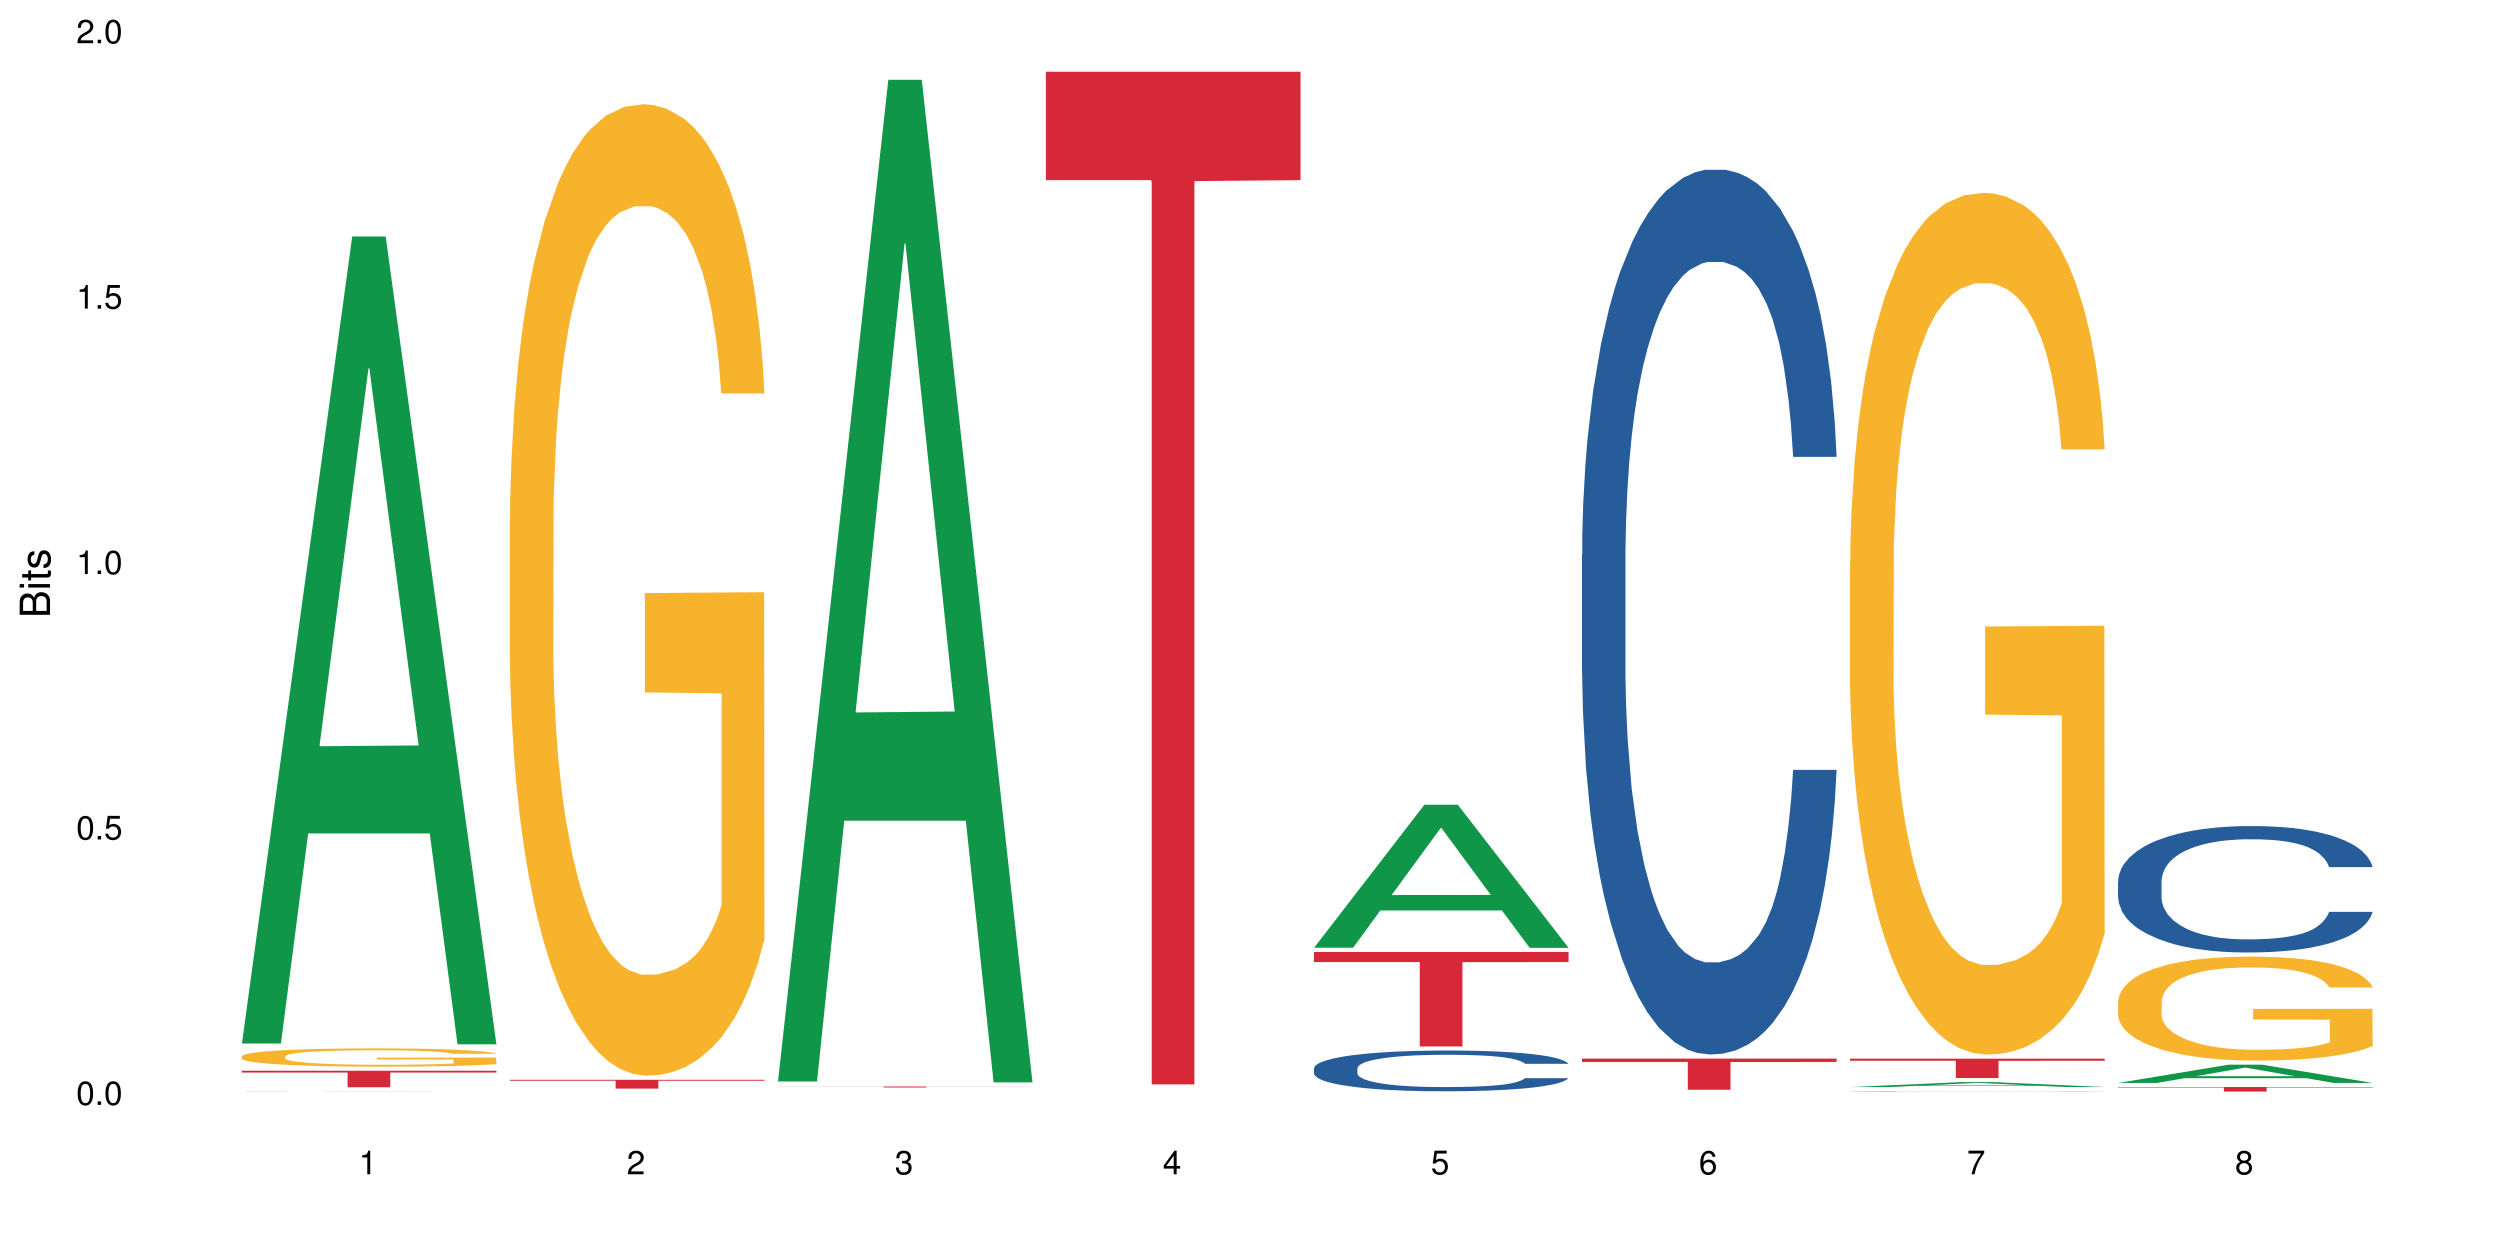 <?xml version="1.0" encoding="UTF-8"?>
<svg xmlns="http://www.w3.org/2000/svg" xmlns:xlink="http://www.w3.org/1999/xlink" width="720pt" height="360pt" viewBox="0 0 720 360" version="1.1">
<defs>
<g>
<symbol overflow="visible" id="glyph0-0">
<path style="stroke:none;" d=""/>
</symbol>
<symbol overflow="visible" id="glyph0-1">
<path style="stroke:none;" d="M 2.641 -6.797 C 2 -6.797 1.422 -6.531 1.078 -6.047 C 0.641 -5.453 0.406 -4.547 0.406 -3.297 C 0.406 -1 1.188 0.219 2.641 0.219 C 4.078 0.219 4.859 -1 4.859 -3.234 C 4.859 -4.562 4.656 -5.438 4.203 -6.047 C 3.844 -6.531 3.281 -6.797 2.641 -6.797 Z M 2.641 -6.047 C 3.547 -6.047 4 -5.125 4 -3.312 C 4 -1.375 3.562 -0.484 2.625 -0.484 C 1.734 -0.484 1.281 -1.422 1.281 -3.281 C 1.281 -5.141 1.734 -6.047 2.641 -6.047 Z M 2.641 -6.047 "/>
</symbol>
<symbol overflow="visible" id="glyph0-2">
<path style="stroke:none;" d="M 1.828 -1 L 0.828 -1 L 0.828 0 L 1.828 0 Z M 1.828 -1 "/>
</symbol>
<symbol overflow="visible" id="glyph0-3">
<path style="stroke:none;" d="M 4.562 -6.797 L 1.062 -6.797 L 0.547 -3.094 L 1.328 -3.094 C 1.719 -3.562 2.047 -3.734 2.578 -3.734 C 3.484 -3.734 4.062 -3.109 4.062 -2.094 C 4.062 -1.125 3.484 -0.531 2.578 -0.531 C 1.828 -0.531 1.375 -0.906 1.188 -1.672 L 0.328 -1.672 C 0.453 -1.109 0.547 -0.844 0.75 -0.594 C 1.125 -0.078 1.828 0.219 2.594 0.219 C 3.969 0.219 4.922 -0.781 4.922 -2.219 C 4.922 -3.562 4.031 -4.484 2.719 -4.484 C 2.25 -4.484 1.859 -4.359 1.469 -4.062 L 1.734 -5.969 L 4.562 -5.969 Z M 4.562 -6.797 "/>
</symbol>
<symbol overflow="visible" id="glyph0-4">
<path style="stroke:none;" d="M 2.484 -4.844 L 2.484 0 L 3.328 0 L 3.328 -6.797 L 2.766 -6.797 C 2.469 -5.75 2.281 -5.609 0.984 -5.453 L 0.984 -4.844 Z M 2.484 -4.844 "/>
</symbol>
<symbol overflow="visible" id="glyph0-5">
<path style="stroke:none;" d="M 4.859 -0.828 L 1.281 -0.828 C 1.359 -1.391 1.672 -1.75 2.5 -2.234 L 3.469 -2.75 C 4.406 -3.266 4.906 -3.969 4.906 -4.812 C 4.906 -5.375 4.672 -5.906 4.266 -6.266 C 3.859 -6.625 3.375 -6.797 2.719 -6.797 C 1.859 -6.797 1.219 -6.5 0.844 -5.922 C 0.609 -5.562 0.5 -5.125 0.484 -4.438 L 1.328 -4.438 C 1.359 -4.906 1.406 -5.188 1.531 -5.406 C 1.75 -5.812 2.188 -6.062 2.703 -6.062 C 3.469 -6.062 4.031 -5.516 4.031 -4.781 C 4.031 -4.25 3.719 -3.797 3.125 -3.438 L 2.234 -2.938 C 0.812 -2.141 0.406 -1.5 0.328 0 L 4.859 0 Z M 4.859 -0.828 "/>
</symbol>
<symbol overflow="visible" id="glyph0-6">
<path style="stroke:none;" d="M 2.125 -3.125 L 2.578 -3.125 C 3.516 -3.125 3.984 -2.703 3.984 -1.891 C 3.984 -1.031 3.469 -0.531 2.578 -0.531 C 1.656 -0.531 1.203 -0.984 1.156 -1.969 L 0.312 -1.969 C 0.344 -1.422 0.438 -1.078 0.609 -0.766 C 0.953 -0.109 1.625 0.219 2.547 0.219 C 3.953 0.219 4.859 -0.609 4.859 -1.906 C 4.859 -2.766 4.516 -3.25 3.703 -3.516 C 4.344 -3.766 4.656 -4.25 4.656 -4.938 C 4.656 -6.109 3.875 -6.797 2.578 -6.797 C 1.203 -6.797 0.484 -6.047 0.453 -4.609 L 1.297 -4.609 C 1.312 -5.016 1.344 -5.25 1.453 -5.453 C 1.641 -5.828 2.062 -6.062 2.594 -6.062 C 3.344 -6.062 3.797 -5.625 3.797 -4.906 C 3.797 -4.422 3.609 -4.141 3.25 -3.984 C 3.016 -3.891 2.719 -3.844 2.125 -3.844 Z M 2.125 -3.125 "/>
</symbol>
<symbol overflow="visible" id="glyph0-7">
<path style="stroke:none;" d="M 3.141 -1.625 L 3.141 0 L 3.984 0 L 3.984 -1.625 L 4.984 -1.625 L 4.984 -2.391 L 3.984 -2.391 L 3.984 -6.797 L 3.359 -6.797 L 0.266 -2.516 L 0.266 -1.625 Z M 3.141 -2.391 L 1 -2.391 L 3.141 -5.359 Z M 3.141 -2.391 "/>
</symbol>
<symbol overflow="visible" id="glyph0-8">
<path style="stroke:none;" d="M 4.781 -5.031 C 4.609 -6.141 3.891 -6.797 2.844 -6.797 C 2.094 -6.797 1.422 -6.438 1.031 -5.828 C 0.609 -5.172 0.406 -4.344 0.406 -3.094 C 0.406 -1.953 0.578 -1.234 0.984 -0.625 C 1.359 -0.078 1.953 0.219 2.703 0.219 C 3.984 0.219 4.922 -0.734 4.922 -2.078 C 4.922 -3.344 4.062 -4.234 2.844 -4.234 C 2.172 -4.234 1.641 -3.969 1.281 -3.469 C 1.281 -5.125 1.828 -6.047 2.797 -6.047 C 3.391 -6.047 3.797 -5.672 3.938 -5.031 Z M 2.734 -3.484 C 3.547 -3.484 4.062 -2.922 4.062 -2 C 4.062 -1.156 3.484 -0.531 2.703 -0.531 C 1.922 -0.531 1.328 -1.188 1.328 -2.047 C 1.328 -2.891 1.906 -3.484 2.734 -3.484 Z M 2.734 -3.484 "/>
</symbol>
<symbol overflow="visible" id="glyph0-9">
<path style="stroke:none;" d="M 4.984 -6.797 L 0.438 -6.797 L 0.438 -5.969 L 4.109 -5.969 C 2.5 -3.656 1.828 -2.234 1.328 0 L 2.219 0 C 2.594 -2.172 3.453 -4.047 4.984 -6.094 Z M 4.984 -6.797 "/>
</symbol>
<symbol overflow="visible" id="glyph0-10">
<path style="stroke:none;" d="M 3.75 -3.578 C 4.453 -4 4.688 -4.344 4.688 -4.984 C 4.688 -6.047 3.844 -6.797 2.641 -6.797 C 1.438 -6.797 0.594 -6.047 0.594 -4.984 C 0.594 -4.359 0.828 -4.016 1.516 -3.578 C 0.734 -3.203 0.359 -2.641 0.359 -1.891 C 0.359 -0.641 1.297 0.219 2.641 0.219 C 3.984 0.219 4.922 -0.641 4.922 -1.875 C 4.922 -2.641 4.531 -3.203 3.75 -3.578 Z M 2.641 -6.047 C 3.359 -6.047 3.812 -5.625 3.812 -4.969 C 3.812 -4.344 3.344 -3.922 2.641 -3.922 C 1.922 -3.922 1.453 -4.344 1.453 -4.984 C 1.453 -5.625 1.922 -6.047 2.641 -6.047 Z M 2.641 -3.203 C 3.484 -3.203 4.062 -2.672 4.062 -1.875 C 4.062 -1.062 3.484 -0.531 2.625 -0.531 C 1.797 -0.531 1.219 -1.078 1.219 -1.875 C 1.219 -2.672 1.797 -3.203 2.641 -3.203 Z M 2.641 -3.203 "/>
</symbol>
<symbol overflow="visible" id="glyph1-0">
<path style="stroke:none;" d=""/>
</symbol>
<symbol overflow="visible" id="glyph1-1">
<path style="stroke:none;" d="M 0 -0.953 L 0 -4.891 C 0 -5.719 -0.234 -6.344 -0.734 -6.797 C -1.188 -7.234 -1.812 -7.469 -2.5 -7.469 C -3.547 -7.469 -4.188 -7 -4.625 -5.875 C -4.984 -6.672 -5.641 -7.094 -6.531 -7.094 C -7.156 -7.094 -7.734 -6.859 -8.141 -6.391 C -8.562 -5.938 -8.75 -5.344 -8.75 -4.5 L -8.75 -0.953 Z M -4.984 -2.062 L -7.766 -2.062 L -7.766 -4.219 C -7.766 -4.844 -7.688 -5.203 -7.453 -5.5 C -7.219 -5.812 -6.859 -5.969 -6.375 -5.969 C -5.906 -5.969 -5.531 -5.812 -5.297 -5.5 C -5.062 -5.203 -4.984 -4.844 -4.984 -4.219 Z M -0.984 -2.062 L -4 -2.062 L -4 -4.781 C -4 -5.328 -3.859 -5.688 -3.578 -5.953 C -3.297 -6.219 -2.922 -6.359 -2.484 -6.359 C -2.062 -6.359 -1.688 -6.219 -1.406 -5.953 C -1.109 -5.688 -0.984 -5.328 -0.984 -4.781 Z M -0.984 -2.062 "/>
</symbol>
<symbol overflow="visible" id="glyph1-2">
<path style="stroke:none;" d="M -6.281 -1.797 L -6.281 -0.797 L 0 -0.797 L 0 -1.797 Z M -8.75 -1.797 L -8.75 -0.797 L -7.484 -0.797 L -7.484 -1.797 Z M -8.75 -1.797 "/>
</symbol>
<symbol overflow="visible" id="glyph1-3">
<path style="stroke:none;" d="M -6.281 -3.047 L -6.281 -2.016 L -8.016 -2.016 L -8.016 -1.016 L -6.281 -1.016 L -6.281 -0.172 L -5.469 -0.172 L -5.469 -1.016 L -0.719 -1.016 C -0.078 -1.016 0.281 -1.453 0.281 -2.234 C 0.281 -2.469 0.25 -2.719 0.188 -3.047 L -0.641 -3.047 C -0.609 -2.922 -0.594 -2.766 -0.594 -2.562 C -0.594 -2.141 -0.719 -2.016 -1.156 -2.016 L -5.469 -2.016 L -5.469 -3.047 Z M -6.281 -3.047 "/>
</symbol>
<symbol overflow="visible" id="glyph1-4">
<path style="stroke:none;" d="M -4.531 -5.25 C -5.766 -5.25 -6.469 -4.422 -6.469 -2.969 C -6.469 -1.516 -5.719 -0.562 -4.547 -0.562 C -3.562 -0.562 -3.094 -1.062 -2.734 -2.562 L -2.516 -3.484 C -2.344 -4.188 -2.094 -4.469 -1.625 -4.469 C -1.047 -4.469 -0.641 -3.875 -0.641 -3 C -0.641 -2.453 -0.797 -2 -1.062 -1.75 C -1.25 -1.594 -1.422 -1.531 -1.875 -1.469 L -1.875 -0.406 C -0.422 -0.453 0.281 -1.266 0.281 -2.922 C 0.281 -4.5 -0.5 -5.516 -1.719 -5.516 C -2.656 -5.516 -3.172 -4.984 -3.469 -3.734 L -3.703 -2.766 C -3.891 -1.953 -4.156 -1.609 -4.594 -1.609 C -5.172 -1.609 -5.547 -2.125 -5.547 -2.938 C -5.547 -3.75 -5.203 -4.172 -4.531 -4.203 Z M -4.531 -5.25 "/>
</symbol>
</g>
</defs>
<g id="surface102676">
<rect x="0" y="0" width="720" height="360" style="fill:rgb(100%,100%,100%);fill-opacity:1;stroke:none;"/>
<path style=" stroke:none;fill-rule:nonzero;fill:rgb(6.275%,58.824%,28.235%);fill-opacity:1;" d="M 69.629 300.543 L 69.707 300.324 L 101.441 68.102 L 111.078 68.102 L 142.965 300.762 L 131.762 300.762 L 123.77 240.031 L 88.746 240.031 L 80.91 300.543 L 69.629 300.543 L 92.117 214.906 L 120.559 214.688 L 106.375 106.113 L 106.219 105.895 L 106.062 106.551 L 92.039 214.688 L 92.117 214.906 Z M 69.629 300.543 "/>
<path style=" stroke:none;fill-rule:nonzero;fill:rgb(14.51%,36.078%,60%);fill-opacity:1;" d="M 69.629 314.34 L 69.719 314.34 L 69.719 314.336 L 69.988 314.336 L 70.613 314.332 L 71.238 314.332 L 72.848 314.328 L 75.086 314.324 L 77.41 314.32 L 80.629 314.32 L 84.117 314.316 L 91.719 314.316 L 93.867 314.312 L 122.484 314.312 L 126.688 314.316 L 132.145 314.316 L 134.828 314.32 L 136.883 314.32 L 138.316 314.324 L 139.926 314.324 L 141.355 314.328 L 142.43 314.328 L 142.965 314.332 L 130.445 314.332 L 129.82 314.328 L 129.102 314.328 L 127.762 314.324 L 124.543 314.324 L 122.844 314.32 L 94.133 314.32 L 91.898 314.324 L 87.16 314.324 L 85.637 314.328 L 84.742 314.328 L 83.938 314.332 L 82.688 314.332 L 82.328 314.336 L 82.148 314.336 L 82.148 314.348 L 82.328 314.348 L 82.777 314.352 L 83.938 314.352 L 85.637 314.355 L 87.605 314.359 L 90.559 314.359 L 91.988 314.363 L 122.664 314.363 L 124.453 314.359 L 128.031 314.359 L 129.102 314.355 L 129.906 314.355 L 130.445 314.352 L 142.965 314.352 L 142.43 314.355 L 141.625 314.355 L 140.82 314.359 L 138.137 314.359 L 136.078 314.363 L 134.379 314.363 L 132.145 314.367 L 122.395 314.367 L 120.07 314.371 L 96.371 314.371 L 91.809 314.367 L 83.672 314.367 L 81.168 314.363 L 77.945 314.363 L 75.98 314.359 L 74.637 314.359 L 73.117 314.355 L 72.043 314.355 L 70.793 314.352 L 69.898 314.348 L 69.629 314.344 Z M 69.629 314.34 "/>
<path style=" stroke:none;fill-rule:nonzero;fill:rgb(96.863%,70.196%,16.863%);fill-opacity:1;" d="M 69.629 304.191 L 69.719 304.188 L 69.719 304.09 L 70.078 303.875 L 70.973 303.578 L 72.133 303.332 L 73.387 303.141 L 74.191 303.039 L 75.531 302.895 L 76.695 302.789 L 79.645 302.574 L 83.402 302.371 L 85.461 302.285 L 87.785 302.203 L 91.094 302.113 L 92.613 302.078 L 97.266 302.004 L 102.543 301.953 L 108.355 301.941 L 111.039 301.945 L 114.703 301.965 L 119.711 302.016 L 122.574 302.066 L 124.809 302.113 L 127.137 302.176 L 129.996 302.273 L 132.68 302.387 L 134.828 302.504 L 136.973 302.645 L 138.762 302.801 L 140.281 302.969 L 141.625 303.168 L 142.43 303.336 L 142.965 303.504 L 130.535 303.504 L 129.82 303.336 L 129.016 303.207 L 127.672 303.051 L 126.332 302.934 L 124.988 302.844 L 122.484 302.719 L 120.34 302.641 L 117.656 302.574 L 115.062 302.531 L 112.109 302.504 L 110.32 302.492 L 105.582 302.492 L 101.289 302.527 L 98.785 302.562 L 96.996 302.602 L 94.492 302.676 L 92.973 302.73 L 92.078 302.77 L 89.395 302.918 L 87.605 303.055 L 86.621 303.145 L 85.371 303.289 L 84.477 303.418 L 83.492 303.609 L 82.953 303.754 L 82.238 304.082 L 82.148 304.945 L 82.418 305.125 L 82.953 305.324 L 83.672 305.496 L 84.742 305.68 L 85.816 305.816 L 87.695 306.004 L 89.305 306.129 L 90.559 306.211 L 92.973 306.34 L 93.957 306.383 L 96.281 306.469 L 98.695 306.539 L 101.648 306.594 L 103.883 306.625 L 107.461 306.648 L 112.02 306.648 L 117.387 306.617 L 120.785 306.582 L 123.109 306.543 L 124.633 306.508 L 126.508 306.457 L 127.852 306.406 L 129.102 306.355 L 130.625 306.273 L 130.625 305.125 L 108.535 305.121 L 108.535 304.586 L 142.875 304.578 L 142.965 306.457 L 141.086 306.586 L 138.762 306.711 L 136.527 306.805 L 134.199 306.887 L 130.891 306.98 L 128.207 307.035 L 124.094 307.102 L 120.34 307.148 L 116.402 307.176 L 112.914 307.191 L 108.801 307.195 L 105.137 307.184 L 101.199 307.156 L 98.07 307.117 L 95.207 307.07 L 92.344 307.008 L 88.77 306.906 L 86.441 306.824 L 84.027 306.723 L 81.613 306.605 L 79.469 306.477 L 78.035 306.375 L 76.605 306.258 L 75.086 306.113 L 73.652 305.953 L 72.582 305.805 L 71.598 305.637 L 70.883 305.477 L 70.164 305.262 L 69.809 305.09 L 69.629 304.941 Z M 69.629 304.191 "/>
<path style=" stroke:none;fill-rule:nonzero;fill:rgb(83.922%,15.686%,22.353%);fill-opacity:1;" d="M 69.629 308.375 L 142.965 308.375 L 142.965 308.883 L 112.402 308.887 L 112.402 313.133 L 100.105 313.133 L 100.105 308.895 L 99.926 308.883 L 69.629 308.883 Z M 69.629 308.375 "/>
<path style=" stroke:none;fill-rule:nonzero;fill:rgb(96.863%,70.196%,16.863%);fill-opacity:1;" d="M 146.824 149.852 L 146.914 149.594 L 146.914 144.484 L 147.273 132.988 L 148.168 117.145 L 149.328 104.113 L 150.582 93.895 L 151.387 88.527 L 152.727 80.863 L 153.891 75.242 L 156.844 63.742 L 160.598 53.012 L 162.656 48.414 L 164.98 44.07 L 168.289 39.215 L 169.809 37.426 L 174.461 33.336 L 179.738 30.781 L 185.551 30.016 L 188.234 30.27 L 191.898 31.293 L 196.91 34.102 L 199.77 36.66 L 202.008 39.215 L 204.332 42.535 L 207.195 47.645 L 209.875 53.777 L 212.023 59.91 L 214.168 67.574 L 215.957 75.754 L 217.477 84.695 L 218.82 95.426 L 219.625 104.371 L 220.16 113.312 L 207.73 113.312 L 207.016 104.371 L 206.211 97.469 L 204.867 89.039 L 203.527 82.906 L 202.184 78.051 L 199.68 71.41 L 197.535 67.32 L 194.852 63.742 L 192.258 61.441 L 189.305 59.91 L 187.52 59.398 L 182.777 59.398 L 178.484 61.188 L 175.98 63.23 L 174.191 65.277 L 171.688 69.109 L 170.168 72.176 L 169.273 74.219 L 166.59 82.141 L 164.801 89.293 L 163.816 94.148 L 162.566 101.812 L 161.672 108.715 L 160.688 118.934 L 160.152 126.598 L 159.434 143.973 L 159.348 189.965 L 159.613 199.676 L 160.152 210.152 L 160.867 219.352 L 161.941 229.059 L 163.012 236.469 L 164.891 246.434 L 166.5 253.078 L 167.754 257.422 L 170.168 264.32 L 171.152 266.621 L 173.477 271.219 L 175.891 274.797 L 178.844 277.863 L 181.078 279.395 L 184.656 280.672 L 189.219 280.672 L 194.582 279.141 L 197.98 277.098 L 200.309 275.051 L 201.828 273.266 L 203.707 270.453 L 205.047 267.898 L 206.301 265.086 L 207.82 260.742 L 207.82 199.676 L 185.73 199.422 L 185.73 170.805 L 220.07 170.547 L 220.16 270.453 L 218.285 277.352 L 215.957 283.996 L 213.723 289.105 L 211.398 293.449 L 208.086 298.305 L 205.406 301.371 L 201.289 304.949 L 197.535 307.246 L 193.598 308.781 L 190.113 309.547 L 185.996 309.801 L 182.332 309.293 L 178.395 307.758 L 175.266 305.715 L 172.402 303.16 L 169.543 299.836 L 165.965 294.473 L 163.641 290.129 L 161.223 284.762 L 158.809 278.375 L 156.664 271.477 L 155.23 266.109 L 153.801 259.977 L 152.281 252.312 L 150.852 243.625 L 149.777 235.703 L 148.793 226.762 L 148.078 218.328 L 147.363 206.832 L 147.004 197.633 L 146.824 189.711 Z M 146.824 149.852 "/>
<path style=" stroke:none;fill-rule:nonzero;fill:rgb(83.922%,15.686%,22.353%);fill-opacity:1;" d="M 146.824 310.98 L 220.16 310.98 L 220.16 311.254 L 189.598 311.254 L 189.598 313.516 L 177.301 313.516 L 177.301 311.258 L 177.121 311.254 L 146.824 311.254 Z M 146.824 310.98 "/>
<path style=" stroke:none;fill-rule:nonzero;fill:rgb(6.275%,58.824%,28.235%);fill-opacity:1;" d="M 224.02 311.465 L 224.098 311.195 L 255.832 22.984 L 265.469 22.984 L 297.355 311.738 L 286.152 311.738 L 278.16 236.363 L 243.141 236.363 L 235.305 311.465 L 224.02 311.465 L 246.508 205.184 L 274.949 204.914 L 260.77 70.16 L 260.609 69.891 L 260.453 70.703 L 246.43 204.914 L 246.508 205.184 Z M 224.02 311.465 "/>
<path style=" stroke:none;fill-rule:nonzero;fill:rgb(83.922%,15.686%,22.353%);fill-opacity:1;" d="M 224.02 312.918 L 297.355 312.918 L 297.355 312.949 L 266.793 312.949 L 266.793 313.199 L 254.496 313.199 L 254.496 312.949 L 224.02 312.949 Z M 224.02 312.918 "/>
<path style=" stroke:none;fill-rule:nonzero;fill:rgb(83.922%,15.686%,22.353%);fill-opacity:1;" d="M 301.219 20.664 L 374.555 20.664 L 374.555 51.883 L 343.988 52.156 L 343.988 312.305 L 331.691 312.305 L 331.691 52.43 L 331.516 51.883 L 301.219 51.883 Z M 301.219 20.664 "/>
<path style=" stroke:none;fill-rule:nonzero;fill:rgb(6.275%,58.824%,28.235%);fill-opacity:1;" d="M 378.414 272.945 L 378.492 272.906 L 410.223 231.77 L 419.859 231.77 L 451.75 272.98 L 440.547 272.98 L 432.555 262.223 L 397.531 262.223 L 389.695 272.945 L 378.414 272.945 L 400.898 257.773 L 429.34 257.734 L 415.16 238.5 L 415.004 238.465 L 414.848 238.578 L 400.82 257.734 L 400.898 257.773 Z M 378.414 272.945 "/>
<path style=" stroke:none;fill-rule:nonzero;fill:rgb(14.51%,36.078%,60%);fill-opacity:1;" d="M 378.414 307.664 L 378.504 307.652 L 378.504 307.398 L 378.77 306.988 L 379.398 306.477 L 380.023 306.121 L 381.633 305.488 L 383.867 304.879 L 386.195 304.406 L 387.895 304.129 L 389.414 303.914 L 392.902 303.52 L 395.137 303.312 L 397.551 303.133 L 400.504 302.949 L 402.648 302.844 L 407.48 302.672 L 411.055 302.598 L 413.828 302.562 L 419.82 302.562 L 423.398 302.605 L 425.992 302.66 L 428.855 302.746 L 431.27 302.844 L 435.473 303.078 L 439.227 303.379 L 440.926 303.551 L 443.609 303.883 L 445.668 304.203 L 447.098 304.48 L 448.707 304.879 L 450.141 305.359 L 451.211 305.906 L 451.75 306.367 L 439.227 306.367 L 438.602 305.938 L 437.887 305.605 L 436.547 305.168 L 435.203 304.855 L 433.324 304.547 L 431.625 304.344 L 429.301 304.141 L 427.246 304.012 L 425.098 303.914 L 423.039 303.852 L 419.105 303.785 L 414.543 303.785 L 412.844 303.809 L 409.355 303.895 L 407.48 303.969 L 404.797 304.117 L 402.918 304.258 L 400.684 304.473 L 399.16 304.652 L 397.285 304.934 L 395.941 305.18 L 394.422 305.531 L 393.527 305.801 L 392.723 306.102 L 392.008 306.453 L 391.469 306.828 L 391.113 307.227 L 390.934 307.609 L 390.934 309.273 L 391.113 309.656 L 391.559 310.109 L 392.723 310.762 L 394.422 311.328 L 396.391 311.781 L 398.266 312.102 L 399.34 312.25 L 400.773 312.422 L 403.008 312.637 L 406.227 312.852 L 408.105 312.938 L 410.969 313.023 L 413.918 313.066 L 417.855 313.066 L 421.34 313.023 L 423.668 312.969 L 426.082 312.883 L 429.391 312.699 L 431.449 312.531 L 433.234 312.324 L 434.578 312.121 L 435.473 311.949 L 436.812 311.617 L 437.887 311.254 L 438.691 310.879 L 439.227 310.516 L 451.75 310.516 L 451.211 310.945 L 450.406 311.363 L 449.602 311.672 L 448.352 312.047 L 446.918 312.379 L 444.863 312.754 L 443.164 313 L 440.926 313.27 L 438.871 313.473 L 436.637 313.656 L 433.324 313.867 L 431.18 313.977 L 428.855 314.074 L 426.082 314.16 L 422.594 314.234 L 418.836 314.277 L 415.348 314.285 L 411.594 314.266 L 408.82 314.223 L 405.152 314.125 L 400.594 313.934 L 397.285 313.73 L 394.691 313.527 L 392.453 313.312 L 389.949 313.023 L 386.73 312.551 L 384.762 312.188 L 383.422 311.887 L 381.902 311.469 L 380.828 311.094 L 379.574 310.492 L 378.68 309.734 L 378.414 309.145 Z M 378.414 307.664 "/>
<path style=" stroke:none;fill-rule:nonzero;fill:rgb(83.922%,15.686%,22.353%);fill-opacity:1;" d="M 378.414 274.16 L 451.75 274.16 L 451.75 277.074 L 421.184 277.102 L 421.184 301.383 L 408.887 301.383 L 408.887 277.129 L 408.711 277.074 L 378.414 277.074 Z M 378.414 274.16 "/>
<path style=" stroke:none;fill-rule:nonzero;fill:rgb(14.51%,36.078%,60%);fill-opacity:1;" d="M 455.609 159.762 L 455.699 159.531 L 455.699 153.941 L 455.965 145.09 L 456.594 133.91 L 457.219 126.223 L 458.828 112.48 L 461.066 99.207 L 463.391 88.957 L 465.09 82.902 L 466.609 78.242 L 470.098 69.625 L 472.332 65.199 L 474.746 61.242 L 477.699 57.281 L 479.848 54.953 L 484.676 51.227 L 488.254 49.594 L 491.023 48.895 L 497.016 48.895 L 500.594 49.828 L 503.188 50.992 L 506.051 52.855 L 508.465 54.953 L 512.668 60.074 L 516.426 66.598 L 518.125 70.324 L 520.805 77.543 L 522.863 84.531 L 524.293 90.586 L 525.906 99.207 L 527.336 109.688 L 528.41 121.566 L 528.945 131.582 L 516.426 131.582 L 515.797 122.266 L 515.082 115.043 L 513.742 105.496 L 512.398 98.738 L 510.523 91.984 L 508.824 87.559 L 506.496 83.133 L 504.441 80.34 L 502.293 78.242 L 500.238 76.848 L 496.301 75.449 L 491.742 75.449 L 490.043 75.914 L 486.555 77.777 L 484.676 79.406 L 481.992 82.668 L 480.113 85.695 L 477.879 90.355 L 476.359 94.312 L 474.48 100.371 L 473.137 105.727 L 471.617 113.414 L 470.723 119.234 L 469.918 125.758 L 469.203 133.445 L 468.668 141.598 L 468.309 150.215 L 468.129 158.598 L 468.129 194.699 L 468.309 203.086 L 468.758 212.867 L 469.918 227.074 L 471.617 239.422 L 473.586 249.203 L 475.465 256.191 L 476.535 259.449 L 477.969 263.176 L 480.203 267.836 L 483.422 272.492 L 485.301 274.355 L 488.164 276.219 L 491.113 277.152 L 495.051 277.152 L 498.539 276.219 L 500.863 275.055 L 503.277 273.191 L 506.586 269.234 L 508.645 265.508 L 510.434 261.082 L 511.773 256.656 L 512.668 252.93 L 514.008 245.707 L 515.082 237.789 L 515.887 229.637 L 516.426 221.719 L 528.945 221.719 L 528.41 231.035 L 527.605 240.117 L 526.797 246.875 L 525.547 255.023 L 524.117 262.246 L 522.059 270.398 L 520.359 275.754 L 518.125 281.578 L 516.066 286.004 L 513.832 289.961 L 510.523 294.621 L 508.375 296.949 L 506.051 299.047 L 503.277 300.91 L 499.789 302.539 L 496.035 303.473 L 492.547 303.703 L 488.789 303.238 L 486.016 302.309 L 482.352 300.211 L 477.789 296.02 L 474.48 291.594 L 471.887 287.168 L 469.648 282.508 L 467.145 276.219 L 463.926 265.973 L 461.957 258.055 L 460.617 251.531 L 459.098 242.449 L 458.023 234.297 L 456.773 221.254 L 455.879 204.715 L 455.609 191.906 Z M 455.609 159.762 "/>
<path style=" stroke:none;fill-rule:nonzero;fill:rgb(83.922%,15.686%,22.353%);fill-opacity:1;" d="M 455.609 304.883 L 528.945 304.883 L 528.945 305.844 L 498.383 305.852 L 498.383 313.836 L 486.086 313.836 L 486.086 305.859 L 485.906 305.844 L 455.609 305.844 Z M 455.609 304.883 "/>
<path style=" stroke:none;fill-rule:nonzero;fill:rgb(6.275%,58.824%,28.235%);fill-opacity:1;" d="M 532.805 313.07 L 532.883 313.07 L 564.617 311.652 L 574.254 311.652 L 606.141 313.07 L 594.938 313.07 L 586.945 312.703 L 551.922 312.703 L 544.086 313.07 L 532.805 313.07 L 555.293 312.547 L 583.734 312.547 L 569.551 311.887 L 569.395 311.883 L 569.238 311.887 L 555.215 312.547 L 555.293 312.547 Z M 532.805 313.07 "/>
<path style=" stroke:none;fill-rule:nonzero;fill:rgb(14.51%,36.078%,60%);fill-opacity:1;" d="M 532.805 314.305 L 532.895 314.305 L 532.895 314.301 L 533.164 314.297 L 534.414 314.289 L 536.023 314.281 L 538.262 314.273 L 540.586 314.27 L 542.285 314.266 L 543.805 314.266 L 547.293 314.262 L 549.527 314.258 L 551.945 314.258 L 554.895 314.254 L 561.871 314.254 L 565.449 314.25 L 577.789 314.25 L 580.383 314.254 L 585.66 314.254 L 589.863 314.258 L 593.621 314.258 L 595.32 314.262 L 598.004 314.266 L 600.059 314.27 L 601.492 314.27 L 603.102 314.273 L 604.531 314.281 L 605.605 314.285 L 606.141 314.289 L 593.621 314.289 L 592.996 314.285 L 592.277 314.281 L 589.598 314.273 L 587.719 314.273 L 586.02 314.27 L 583.691 314.266 L 559.188 314.266 L 557.309 314.27 L 555.074 314.27 L 553.555 314.273 L 551.676 314.277 L 550.336 314.277 L 548.812 314.281 L 547.918 314.285 L 547.113 314.289 L 546.398 314.293 L 545.863 314.293 L 545.324 314.305 L 545.324 314.32 L 545.504 314.324 L 545.953 314.328 L 547.113 314.336 L 548.812 314.34 L 550.781 314.344 L 552.66 314.348 L 553.734 314.352 L 555.164 314.352 L 557.398 314.355 L 562.496 314.355 L 565.359 314.359 L 575.734 314.359 L 578.059 314.355 L 583.781 314.355 L 585.84 314.352 L 587.629 314.352 L 588.969 314.348 L 589.863 314.348 L 591.207 314.344 L 592.277 314.34 L 593.082 314.336 L 593.621 314.332 L 606.141 314.332 L 605.605 314.336 L 603.996 314.344 L 602.742 314.348 L 601.312 314.352 L 599.254 314.355 L 597.555 314.359 L 595.32 314.359 L 593.262 314.363 L 591.027 314.363 L 587.719 314.367 L 583.246 314.367 L 580.473 314.371 L 563.211 314.371 L 559.547 314.367 L 554.984 314.367 L 551.676 314.363 L 549.082 314.363 L 546.848 314.359 L 544.344 314.359 L 541.121 314.352 L 539.156 314.348 L 537.812 314.348 L 536.293 314.344 L 535.219 314.34 L 533.969 314.332 L 533.074 314.324 L 532.805 314.32 Z M 532.805 314.305 "/>
<path style=" stroke:none;fill-rule:nonzero;fill:rgb(96.863%,70.196%,16.863%);fill-opacity:1;" d="M 532.805 161.84 L 532.895 161.613 L 532.895 157.082 L 533.254 146.883 L 534.145 132.832 L 535.309 121.273 L 536.562 112.207 L 537.367 107.445 L 538.707 100.648 L 539.871 95.66 L 542.82 85.461 L 546.578 75.941 L 548.637 71.863 L 550.961 68.012 L 554.27 63.703 L 555.789 62.117 L 560.441 58.492 L 565.715 56.223 L 571.531 55.543 L 574.215 55.77 L 577.879 56.68 L 582.887 59.172 L 585.75 61.438 L 587.984 63.703 L 590.312 66.648 L 593.172 71.184 L 595.855 76.621 L 598.004 82.062 L 600.148 88.863 L 601.938 96.113 L 603.457 104.047 L 604.801 113.566 L 605.605 121.5 L 606.141 129.43 L 593.711 129.43 L 592.996 121.5 L 592.188 115.379 L 590.848 107.898 L 589.508 102.461 L 588.164 98.152 L 585.66 92.262 L 583.516 88.637 L 580.832 85.461 L 578.238 83.422 L 575.285 82.062 L 573.496 81.609 L 568.758 81.609 L 564.465 83.195 L 561.961 85.008 L 560.172 86.82 L 557.668 90.223 L 556.148 92.941 L 555.254 94.754 L 552.57 101.781 L 550.781 108.125 L 549.797 112.434 L 548.547 119.23 L 547.652 125.352 L 546.668 134.418 L 546.129 141.215 L 545.414 156.629 L 545.324 197.426 L 545.594 206.035 L 546.129 215.328 L 546.848 223.488 L 547.918 232.102 L 548.992 238.676 L 550.871 247.512 L 552.48 253.406 L 553.734 257.258 L 556.148 263.379 L 557.133 265.418 L 559.457 269.496 L 561.871 272.672 L 564.824 275.391 L 567.059 276.75 L 570.637 277.883 L 575.195 277.883 L 580.562 276.523 L 583.961 274.711 L 586.285 272.898 L 587.809 271.312 L 589.684 268.816 L 591.027 266.551 L 592.277 264.059 L 593.801 260.207 L 593.801 206.035 L 571.707 205.809 L 571.707 180.426 L 606.051 180.199 L 606.141 268.816 L 604.262 274.938 L 601.938 280.828 L 599.703 285.363 L 597.375 289.215 L 594.066 293.523 L 591.383 296.242 L 587.27 299.414 L 583.516 301.453 L 579.578 302.816 L 576.09 303.496 L 571.977 303.723 L 568.309 303.27 L 564.375 301.906 L 561.246 300.094 L 558.383 297.828 L 555.52 294.883 L 551.945 290.121 L 549.617 286.27 L 547.203 281.512 L 544.789 275.844 L 542.645 269.723 L 541.211 264.965 L 539.781 259.523 L 538.262 252.727 L 536.828 245.02 L 535.758 237.992 L 534.773 230.062 L 534.059 222.582 L 533.34 212.383 L 532.984 204.223 L 532.805 197.199 Z M 532.805 161.84 "/>
<path style=" stroke:none;fill-rule:nonzero;fill:rgb(83.922%,15.686%,22.353%);fill-opacity:1;" d="M 532.805 304.902 L 606.141 304.902 L 606.141 305.496 L 575.578 305.504 L 575.578 310.473 L 563.281 310.473 L 563.281 305.508 L 563.102 305.496 L 532.805 305.496 Z M 532.805 304.902 "/>
<path style=" stroke:none;fill-rule:nonzero;fill:rgb(6.275%,58.824%,28.235%);fill-opacity:1;" d="M 610 311.883 L 610.078 311.879 L 641.812 306.625 L 651.449 306.625 L 683.336 311.887 L 672.133 311.887 L 664.141 310.512 L 629.117 310.512 L 621.285 311.883 L 610 311.883 L 632.488 309.945 L 660.93 309.941 L 646.746 307.484 L 646.59 307.48 L 646.434 307.492 L 632.41 309.941 L 632.488 309.945 Z M 610 311.883 "/>
<path style=" stroke:none;fill-rule:nonzero;fill:rgb(14.51%,36.078%,60%);fill-opacity:1;" d="M 610 253.766 L 610.09 253.734 L 610.09 252.934 L 610.359 251.672 L 610.984 250.074 L 611.609 248.977 L 613.219 247.016 L 615.457 245.117 L 617.781 243.656 L 619.48 242.789 L 621 242.125 L 624.488 240.895 L 626.727 240.262 L 629.141 239.695 L 632.09 239.133 L 634.238 238.801 L 639.066 238.266 L 642.645 238.035 L 645.418 237.934 L 651.41 237.934 L 654.988 238.066 L 657.578 238.234 L 660.441 238.5 L 662.855 238.801 L 667.059 239.531 L 670.816 240.461 L 672.516 240.996 L 675.199 242.023 L 677.254 243.023 L 678.688 243.887 L 680.297 245.117 L 681.727 246.617 L 682.801 248.312 L 683.336 249.742 L 670.816 249.742 L 670.191 248.41 L 669.477 247.379 L 668.133 246.016 L 666.793 245.051 L 664.914 244.086 L 663.215 243.457 L 660.891 242.824 L 658.832 242.426 L 656.688 242.125 L 654.629 241.926 L 650.695 241.727 L 646.133 241.727 L 644.434 241.793 L 640.945 242.059 L 639.066 242.293 L 636.383 242.758 L 634.508 243.188 L 632.27 243.855 L 630.75 244.422 L 628.871 245.285 L 627.531 246.051 L 626.008 247.148 L 625.117 247.98 L 624.309 248.91 L 623.594 250.008 L 623.059 251.172 L 622.699 252.402 L 622.523 253.602 L 622.523 258.754 L 622.699 259.953 L 623.148 261.348 L 624.309 263.379 L 626.008 265.141 L 627.977 266.539 L 629.855 267.535 L 630.93 268 L 632.359 268.535 L 634.594 269.199 L 637.816 269.863 L 639.691 270.129 L 642.555 270.395 L 645.508 270.527 L 649.441 270.527 L 652.93 270.395 L 655.254 270.23 L 657.668 269.965 L 660.977 269.398 L 663.035 268.867 L 664.824 268.234 L 666.164 267.602 L 667.059 267.07 L 668.402 266.039 L 669.477 264.91 L 670.281 263.746 L 670.816 262.613 L 683.336 262.613 L 682.801 263.945 L 681.996 265.242 L 681.191 266.207 L 679.938 267.371 L 678.508 268.402 L 676.449 269.566 L 674.75 270.328 L 672.516 271.16 L 670.457 271.793 L 668.223 272.359 L 664.914 273.023 L 662.766 273.355 L 660.441 273.656 L 657.668 273.922 L 654.18 274.156 L 650.426 274.289 L 646.938 274.32 L 643.18 274.254 L 640.41 274.121 L 636.742 273.82 L 632.18 273.223 L 628.871 272.59 L 626.277 271.961 L 624.043 271.293 L 621.539 270.395 L 618.316 268.934 L 616.352 267.801 L 615.008 266.871 L 613.488 265.574 L 612.414 264.41 L 611.164 262.547 L 610.27 260.184 L 610 258.355 Z M 610 253.766 "/>
<path style=" stroke:none;fill-rule:nonzero;fill:rgb(96.863%,70.196%,16.863%);fill-opacity:1;" d="M 610 288.324 L 610.09 288.297 L 610.09 287.75 L 610.449 286.52 L 611.344 284.824 L 612.504 283.43 L 613.758 282.336 L 614.562 281.762 L 615.902 280.941 L 617.066 280.34 L 620.016 279.109 L 623.773 277.961 L 625.832 277.469 L 628.156 277.004 L 631.465 276.484 L 632.984 276.293 L 637.637 275.855 L 642.914 275.582 L 648.727 275.5 L 651.41 275.527 L 655.074 275.637 L 660.086 275.938 L 662.945 276.211 L 665.184 276.484 L 667.508 276.84 L 670.367 277.387 L 673.051 278.043 L 675.199 278.699 L 677.344 279.52 L 679.133 280.395 L 680.652 281.352 L 681.996 282.5 L 682.801 283.457 L 683.336 284.414 L 670.906 284.414 L 670.191 283.457 L 669.387 282.719 L 668.043 281.816 L 666.703 281.16 L 665.359 280.641 L 662.855 279.93 L 660.711 279.492 L 658.027 279.109 L 655.434 278.863 L 652.48 278.699 L 650.695 278.645 L 645.953 278.645 L 641.66 278.836 L 639.156 279.055 L 637.367 279.273 L 634.863 279.684 L 633.344 280.012 L 632.449 280.23 L 629.766 281.078 L 627.977 281.844 L 626.992 282.363 L 625.742 283.184 L 624.848 283.922 L 623.863 285.016 L 623.328 285.836 L 622.609 287.695 L 622.523 292.621 L 622.789 293.66 L 623.328 294.781 L 624.043 295.766 L 625.117 296.805 L 626.188 297.598 L 628.066 298.664 L 629.676 299.375 L 630.93 299.84 L 633.344 300.578 L 634.328 300.824 L 636.652 301.316 L 639.066 301.699 L 642.02 302.027 L 644.254 302.191 L 647.832 302.328 L 652.395 302.328 L 657.758 302.164 L 661.156 301.945 L 663.484 301.727 L 665.004 301.535 L 666.883 301.234 L 668.223 300.961 L 669.477 300.66 L 670.996 300.195 L 670.996 293.66 L 648.906 293.633 L 648.906 290.566 L 683.246 290.539 L 683.336 301.234 L 681.457 301.973 L 679.133 302.684 L 676.898 303.23 L 674.574 303.695 L 671.262 304.215 L 668.582 304.543 L 664.465 304.926 L 660.711 305.172 L 656.773 305.336 L 653.285 305.418 L 649.172 305.445 L 645.508 305.391 L 641.57 305.227 L 638.441 305.008 L 635.578 304.734 L 632.719 304.379 L 629.141 303.805 L 626.816 303.34 L 624.398 302.766 L 621.984 302.082 L 619.84 301.344 L 618.406 300.77 L 616.977 300.113 L 615.457 299.293 L 614.027 298.363 L 612.953 297.516 L 611.969 296.559 L 611.254 295.656 L 610.539 294.426 L 610.18 293.441 L 610 292.594 Z M 610 288.324 "/>
<path style=" stroke:none;fill-rule:nonzero;fill:rgb(83.922%,15.686%,22.353%);fill-opacity:1;" d="M 610 313.066 L 683.336 313.066 L 683.336 313.207 L 652.773 313.207 L 652.773 314.371 L 640.477 314.371 L 640.477 313.207 L 610 313.207 Z M 610 313.066 "/>
<g style="fill:rgb(0%,0%,0%);fill-opacity:1;">
  <use xlink:href="#glyph0-1" x="21.957" y="318.198"/>
  <use xlink:href="#glyph0-2" x="27.291" y="318.198"/>
  <use xlink:href="#glyph0-1" x="29.958" y="318.198"/>
</g>
<g style="fill:rgb(0%,0%,0%);fill-opacity:1;">
  <use xlink:href="#glyph0-1" x="21.957" y="241.761"/>
  <use xlink:href="#glyph0-2" x="27.291" y="241.761"/>
  <use xlink:href="#glyph0-3" x="29.958" y="241.761"/>
</g>
<g style="fill:rgb(0%,0%,0%);fill-opacity:1;">
  <use xlink:href="#glyph0-4" x="21.957" y="165.323"/>
  <use xlink:href="#glyph0-2" x="27.291" y="165.323"/>
  <use xlink:href="#glyph0-1" x="29.958" y="165.323"/>
</g>
<g style="fill:rgb(0%,0%,0%);fill-opacity:1;">
  <use xlink:href="#glyph0-4" x="21.957" y="88.882"/>
  <use xlink:href="#glyph0-2" x="27.291" y="88.882"/>
  <use xlink:href="#glyph0-3" x="29.958" y="88.882"/>
</g>
<g style="fill:rgb(0%,0%,0%);fill-opacity:1;">
  <use xlink:href="#glyph0-5" x="21.957" y="12.444"/>
  <use xlink:href="#glyph0-2" x="27.291" y="12.444"/>
  <use xlink:href="#glyph0-1" x="29.958" y="12.444"/>
</g>
<g style="fill:rgb(0%,0%,0%);fill-opacity:1;">
  <use xlink:href="#glyph0-4" x="103.297" y="338.19"/>
</g>
<g style="fill:rgb(0%,0%,0%);fill-opacity:1;">
  <use xlink:href="#glyph0-5" x="180.492" y="338.19"/>
</g>
<g style="fill:rgb(0%,0%,0%);fill-opacity:1;">
  <use xlink:href="#glyph0-6" x="257.688" y="338.19"/>
</g>
<g style="fill:rgb(0%,0%,0%);fill-opacity:1;">
  <use xlink:href="#glyph0-7" x="334.887" y="338.19"/>
</g>
<g style="fill:rgb(0%,0%,0%);fill-opacity:1;">
  <use xlink:href="#glyph0-3" x="412.082" y="338.19"/>
</g>
<g style="fill:rgb(0%,0%,0%);fill-opacity:1;">
  <use xlink:href="#glyph0-8" x="489.277" y="338.19"/>
</g>
<g style="fill:rgb(0%,0%,0%);fill-opacity:1;">
  <use xlink:href="#glyph0-9" x="566.473" y="338.19"/>
</g>
<g style="fill:rgb(0%,0%,0%);fill-opacity:1;">
  <use xlink:href="#glyph0-10" x="643.668" y="338.19"/>
</g>
<g style="fill:rgb(0%,0%,0%);fill-opacity:1;">
  <use xlink:href="#glyph1-1" x="14.412" y="178.016"/>
  <use xlink:href="#glyph1-2" x="14.412" y="170.012"/>
  <use xlink:href="#glyph1-3" x="14.412" y="167.348"/>
  <use xlink:href="#glyph1-4" x="14.412" y="164.012"/>
</g>
</g>
</svg>
